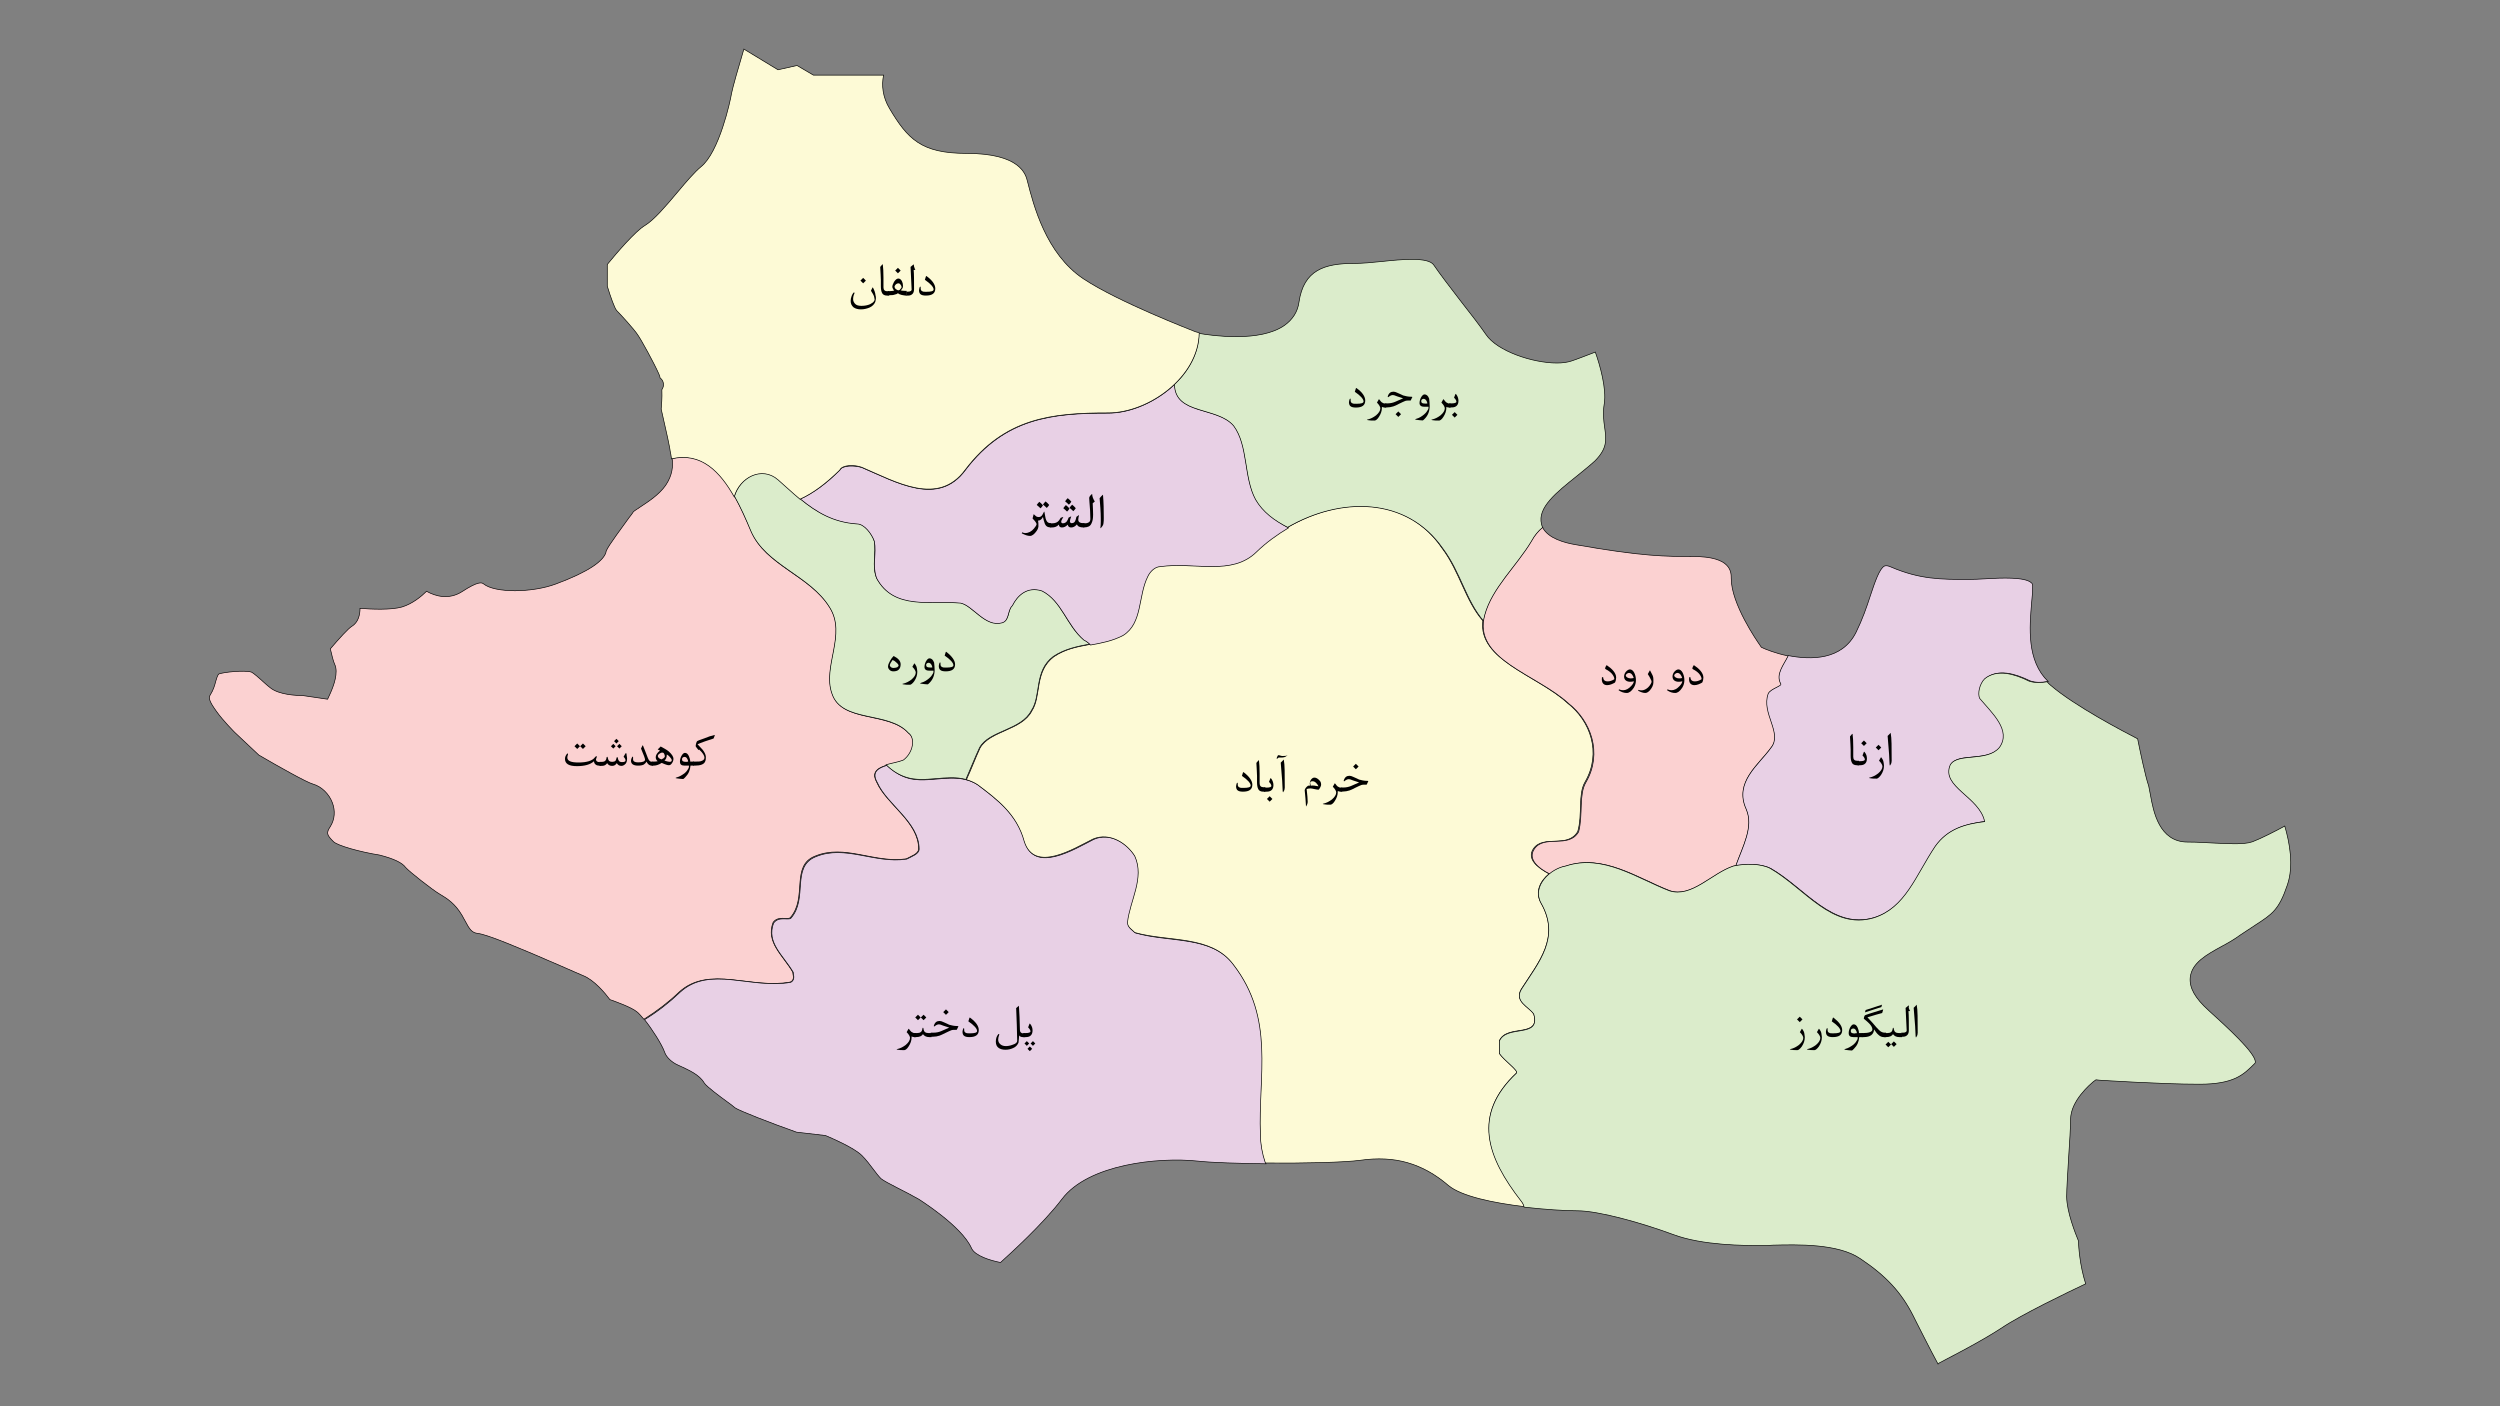 <!--?xml version="1.0" encoding="utf-8"?-->
<!-- Generator: Adobe Illustrator 27.4.1, SVG Export Plug-In . SVG Version: 6.00 Build 0)  -->
<svg version="1.1" id="Layer_1" xmlns="http://www.w3.org/2000/svg" xmlns:xlink="http://www.w3.org/1999/xlink" x="0px" y="0px" viewBox="0 0 1920 1080" style="enable-background:new 0 0 1920 1080;" xml:space="preserve" width="100%" height="100%">
<rect x="0" y="0" width="1920" height="1080" fill="#808080" stroke="none"/>
<style type="text/css">
	.st0{fill:#FBD1D1;stroke:#020202;stroke-width:0.513;stroke-miterlimit:25.653;}
	.st1{fill:#E8D0E5;stroke:#020202;stroke-width:0.513;stroke-miterlimit:25.653;}
	.st2{fill:#FDFAD6;stroke:#020202;stroke-width:0.513;stroke-miterlimit:25.653;}
	.st3{fill:#DBECCB;stroke:#020202;stroke-width:0.513;stroke-miterlimit:25.653;}
</style>
<path id="_x37_67" class="st0 area" d="M607,754.2c3.8-1.8,1.8-5.6,1.8-7.7c-7.7-13.1-20.8-22.8-15.1-38c3.8-5.6,11.3-1.8,13.3-3.8
	c13.3-15.1,0-39.8,19-47.2c22.8-9.5,45.4,5.6,70,2.1c3.8-2.1,9.5-3.8,9.5-7.7c0-20.8-24.6-34.1-32.1-51
	c-7.4-13.1,11.3-13.1,20.8-16.9c7.7-5.6,9.5-16.9,3.8-20.8c-15.1-16.9-51-7.7-58.7-30.3c-7.7-20.8,11.3-45.4-1.8-66.2
	c-15.1-24.6-49.3-32.1-60.5-58.7c-12.1-28-27.7-63.6-60.8-55.9c0.8,5.6,0.3,12.8-4.9,20.5c-5.1,7.4-13.6,12.8-19.8,16.9
	c-1.8,1.3-4.4,2.8-5.1,3.6c-0.3,0.5-1.5,2.3-3.6,4.9c-3.8,5.4-15.6,21-17.2,25.1c-1,7.4-13.9,16.2-38.7,25.4
	c-18.5,6.9-46.9,6.9-55.4,0c-1.5-1.3-4.4-2.1-16.7,5.9c-10,6.4-20.3,3.6-27.2-0.3c-4.1,4.1-11,9.7-19,12.1c-8.2,2.3-22.8,1.8-32.1,1
	c0,4.9-1.3,10.8-6.4,13.9c-2.6,1.5-10,9.7-16.4,17.2c1,4.4,2.3,9.7,3.3,11.8c3.1,6.4-0.8,16.7-3.3,22.3l-2.1,4.6l-19-2.8
	c-4.6,0-18.2-0.5-24.9-5.9c-2.8-2.1-5.1-4.4-7.4-6.4s-4.6-4.1-6.9-5.6c-2.6-1.3-15.6-1-24.4,1c-1.3,0.3-1.8,0.8-3.3,5.9
	c-0.8,3.1-1.8,6.7-4.1,10.3c-1.5,2.3-1.3,4.6,4.6,12.8c5.1,7.2,14.1,16.2,14.1,16.2l18.5,17.4c14.6,8.5,36.7,21,41.6,22.3
	c6.4,1.8,12.3,7.4,14.9,14.4c2.3,6.2,1.8,12.6-1.5,18c-3.3,5.1-3.1,6.4,2.3,11.8c3.1,3.1,20.8,8,35.4,10.3c11,2.8,17.4,5.9,20,9.5
	c2.3,2.8,20.5,17.2,26.2,20.5c5.6,3.3,11.8,7.2,17.2,16.4c0.8,1.3,1.3,2.6,2.1,3.8c3.6,6.9,5.4,9.5,10,10
	c7.4,0.8,32.8,11.5,62.9,24.6c8.5,3.6,15.1,6.7,17.7,7.7c8.7,3.3,17.4,13.9,20.8,18.5c5.1,1.8,16.4,5.9,20.5,9.2
	c1.5,1,3.3,3.3,5.6,5.9c10-6.2,19.2-13.3,27.2-21C544.7,741.1,576.7,759.8,607,754.2z" title=""></path>
<path id="_x37_55" class="st1 area" d="M947.7,741.1c-16.9-22.8-49.3-16.9-75.7-24.6c-1.8-1.8-5.6-3.8-5.6-7.7c1.8-16.9,13.3-34.1,5.6-51
	c-5.6-9.5-19-19-32.1-13.1c-15.1,7.7-45.4,26.4-52.8,1.8c-5.6-20.8-20.8-32.1-35.9-43.6c-16.9-11.3-38,0-54.9-5.6
	c-5.6-1.8-10.8-5.4-15.1-9.5c-6.9,2.1-12.1,5.1-7.4,13.3c7.4,16.9,32.1,30.3,32.1,51c0,3.8-5.6,5.6-9.5,7.7
	c-24.6,3.8-47.2-11.3-70-1.8c-19,7.7-5.6,32.1-19,47.2c-1.8,1.8-9.5-1.8-13.3,3.8c-5.6,15.1,7.4,24.6,15.1,37.7
	c0,1.8,1.8,5.6-1.8,7.7c-30.3,5.6-62.3-13.3-85.2,7.7c-8,7.7-17.2,14.9-27.2,21c5.9,7.4,13.3,19,15.4,24.9c1.3,4.1,5.9,8,9.7,9.7
	c0.8,0.5,1.8,0.8,2.8,1.3c5.9,2.8,14.4,6.4,18,12.8c1.8,2.8,12.3,10.5,17.2,14.1c2.6,1.8,4.9,3.6,6.4,4.9
	c3.3,2.3,26.9,11.5,47.2,18.7l22.3,2.6c3.6,1.5,21.8,9.2,28,15.4c3.3,3.3,6.2,7.2,8.7,10.5c2.1,2.8,4.1,5.4,5.9,7.2
	c1.8,1.5,7.7,4.6,12.8,7.2c5.1,2.6,11,5.6,16.4,8.7c0.3,0.3,32.8,20.5,40.3,37.5c2.6,5.9,14.6,9.5,22.3,11
	c7.4-6.7,32.6-29.5,47.2-48.7c20.3-26.9,74.4-32.3,103.9-29.2c12.1,1.3,32.1,1.8,52.8,2.1c-2.3-7.4-3.8-14.9-3.8-21.8
	C966.7,826,979.8,782.7,947.7,741.1z" title=""></path>
<path id="_x37_54" class="st2 area" d="M964.6,423.3c-19,19-47.2,7.7-73.9,11.3c-3.8,0-7.7,3.8-9.5,7.4c-7.7,15.1-3.8,35.9-19,45.4
	c-16.9,9.5-35.9,5.6-52.8,16.9c-15.1,11.3-9.5,30.3-16.9,41.6c-7.7,15.1-32.1,15.1-39.8,28.5c-3.6,7.7-6.7,16.2-10.5,24.4
	c2.8,0.8,5.9,2.1,8.5,3.8c15.1,11.3,30.3,22.8,35.9,43.6c7.7,24.6,38,5.6,52.8-1.8c13.3-5.6,26.4,3.8,32.1,13.1
	c7.7,16.9-3.8,34.1-5.6,51c0,3.8,3.8,5.6,5.6,7.7c26.4,7.4,58.7,1.8,75.7,24.6c32.1,41.6,19,85.2,20.8,130.6
	c0,6.9,1.3,14.4,3.8,21.8c29.8,0.3,61.1-0.5,72.9-2.1c26.4-3.8,47.7,2.3,67.5,19.2c10,8.5,34.9,13.6,58.5,16.4
	c-0.3-1.5-1-3.1-2.1-4.4c-26.4-34.1-38-66.2-3.8-98.3c1.8-1.8-9.5-9.5-13.3-15.1c0-1.8,0-7.7,0-9.5c5.6-13.3,32.1-1.8,26.4-20.8
	c-3.8-5.6-15.1-9.5-9.5-19c13.3-20.8,30.3-39.8,15.1-66.2c-4.9-8.5-0.5-16.9,6.2-22.3c-9.2-4.9-17.2-11.5-12.1-19.2
	c7.7-11.3,26.4,0,34.1-13.3c3.8-13.1,0-28.5,5.6-38c13.1-22.6,3.8-47.2-13.3-60.5c-23.3-21.5-69-33.1-65.2-63.4
	c-13.6-15.6-17.7-37.7-31.3-55.7C1074.4,372,1006.2,383.5,964.6,423.3z" title=""></path>
<path id="_x31_03" class="st3 area" d="M800.2,453.5c-11.3-3.8-19,3.8-22.8,11.3c-3.8,3.8-1.8,11.3-7.7,13.1
	c-13.3,3.8-22.8-13.1-32.1-15.1c-22.8-2.1-51,5.6-64.4-19c-3.8-9.5,0-19-1.8-28.5c-1.8-5.6-7.4-13.3-13.3-13.3
	c-26.4-1.8-41.6-16.9-60.5-34.1c-12.3-10.8-29.2-1.5-33.6,13.1c4.9,8.7,9,18,12.6,26.7c11.3,26.4,45.4,34.1,60.5,58.7
	c13.3,20.8-5.6,45.4,1.8,66.2c7.4,22.8,43.6,13.3,58.7,30.3c5.6,3.8,3.8,15.1-3.8,20.8c-3.6,1.5-8.7,2.3-13.3,3.6
	c4.4,4.4,9.5,7.7,15.1,9.5c14.4,4.9,31.3-2.3,46.2,1.8c3.6-8.2,6.9-16.7,10.5-24.4c7.4-13.3,32.1-13.3,39.8-28.5
	c7.7-11.3,1.8-30.3,16.9-41.6c9-5.9,18.5-7.7,28-9.5c-1.5-1.3-3.1-2.8-5.1-3.8C818.9,480,815.3,461,800.2,453.5z" title=""></path>
<path id="_x33_96" class="st1 area" d="M964.6,383.5c-9.5-16.9-5.6-41.6-16.9-56.7c-12.8-14.6-45.1-8-45.4-31.8
	c-14.1,13.6-33.9,22.3-51,22.3c-43.6,0-79.5,3.8-109.8,43.6c-20.8,28.5-52.8,9.5-79.5-1.8c-5.6-1.8-15.1-1.8-16.9,1.8
	c-10.3,10.3-20.3,17.7-30.5,22.3c12.6,10.3,25.4,18,43.6,19.2c5.6,0,11.3,7.7,13.3,13.3c1.8,9.5-1.8,19,1.8,28.5
	c13.3,24.6,41.6,16.9,64.4,19c9.5,1.8,19,19,32.1,15.1c5.6-1.8,3.8-9.5,7.7-13.1c3.8-7.7,11.3-15.1,22.8-11.3
	c15.1,7.7,19,26.4,32.1,37.7c2.1,1,3.8,2.3,5.1,3.8c8.5-1.5,16.9-3.1,25.1-7.4c15.1-9.5,11.3-30.3,19-45.4c1.8-3.8,5.6-7.4,9.5-7.4
	c26.4-3.8,54.9,7.4,73.9-11.3c7.4-7.2,15.9-13.3,24.6-18.5C979.2,399.4,970.5,393.3,964.6,383.5z" title=""></path>
<path id="_x37_47" class="st3 area" d="M1232.4,328.4c-0.8-5.4-1.5-11.3-0.3-18.5c1.8-11.3-3.3-29.5-6.9-39.5c-7.4,2.8-13.9,5.4-18.5,6.9
	c-3.1,1-6.9,1.5-11,1.5c-18.7,0-45.9-9.2-54.4-21.8c-4.4-6.4-12.1-16.4-19.8-26.2c-7.7-10-15.6-20.3-20.3-27.2
	c-4.1-6.4-24.6-4.4-39.8-2.8c-7.7,0.8-14.9,1.5-21.5,1.5c-22.8,0-38.7,5.1-42.3,29.8c-1,7.4-4.9,13.3-11,17.7
	c-18.7,13.3-55.9,8-65.9,6.2c0,14.9-7.7,28.7-18.7,39.2c0.3,23.6,32.6,16.9,45.4,31.8c11.3,15.1,7.7,39.8,16.9,56.7
	c5.6,9.7,14.6,16.2,24.6,21.3c40.3-23.3,91.3-23.9,119.3,16.4c13.6,18.2,17.7,40,31.3,55.7c0.3-1.5,0.5-3.1,1-4.6
	c5.6-20.8,24.6-38,35.9-56.7c2.3-4.4,5.1-8,8.5-10.5c-0.5-0.8-0.8-1.8-1-2.8c-3.3-12.6,11.5-24.4,26.9-36.7
	c5.4-4.4,10.5-8.5,14.1-11.8C1234.5,344.3,1233.7,337.9,1232.4,328.4z" title=""></path>
<path id="_x37_63" class="st2 area" d="M661.9,358.9c26.4,11.3,58.7,30.3,79.5,1.8c30.3-39.8,66.2-43.6,109.8-43.6
	c30.8,0,69.5-27.4,69.8-61.6c-1-0.3-1.5-0.3-2.1-0.5l-1-0.3c-2.3-1-58.7-22.6-85.7-40.5c-29-19.2-38.5-57-43.1-74.9
	c-1.3-5.4-5.4-21.5-46.9-21.5c-34.6,0-45.1-11-59-34.4c-5.4-9-6.2-18-4.6-25.7h-53.9l-12.6-7.4l-14.6,3.3l-26.2-15.9
	c-4.1,13.6-8.7,29.8-9.5,34.1c-0.8,5.4-9.5,45.4-23.6,56.4c-4.4,3.6-11.3,11.5-17.7,19.2c-9.2,11-18.2,21.5-25.1,25.7
	c-7.7,4.6-22.3,21.8-29,30v16.7c2.6,8.5,5.6,16.9,7.2,18.7c3.1,3.1,13.6,14.6,16.2,18.7c2.6,3.6,12.6,21.8,16.2,30
	c0.5,1,0.8,2.1,1,3.1c2.1,1.5,3.1,4.4,2.3,6.9c-0.3,0.8-0.5,1.3-1,2.1c0.3,6.2-0.3,12.1-0.5,14.9c1,4.9,5.4,23.3,6.4,29.2
	c0.3,1,0.3,2.1,0.5,3.1c0.3,1.5,0.8,3.6,1,5.9c23.1-5.4,37.5,10.3,48.2,29.2c4.1-14.9,21.3-23.9,33.6-13.1
	c5.9,5.1,11.3,10.3,16.9,14.9c10.3-4.6,20.3-12.3,30.5-22.3C646.8,356.8,656.3,356.8,661.9,358.9z" title=""></path>
<path id="_x37_60" class="st0 area active" d="M1373.5,503.8c-10.3-2.1-18-5.4-19-5.9l-1.8-0.8l-1-1.5c-2.3-3.3-22.1-31.8-22.1-51.3
	c0-5.1,0-16.9-29-16.9c-21,0-39,0-90-9c-9.2-1.5-21.5-4.9-25.9-13.3c-3.3,2.8-6.2,6.2-8.5,10.5c-11.3,19-30.3,35.9-35.9,56.7
	c-9.5,34.1,39.8,45.4,64.4,68c16.9,13.3,26.4,38,13.3,60.5c-5.6,9.5-2.1,24.6-5.6,38c-7.7,13.3-26.4,1.8-34.1,13.3
	c-5.1,7.7,2.8,14.6,12.1,19.2c3.8-3.1,8.5-5.4,12.6-6.2c28.5-9.5,54.9,9.5,79.5,19c16.9,5.6,32.1-13.3,49.3-19c0.5,0,1-0.3,1.5-0.3
	c5.1-14.6,13.9-29.8,8-43.4c-9.5-20.8,9.5-34.1,19-47.2c9.5-11.3-7.4-26.4-1.8-41.6c1.8-3.8,11.3-5.6,9.5-7.4
	C1364,517.9,1369.9,511.3,1373.5,503.8z" title=""></path>
<path id="_x37_41" class="st1 area" d="M1560.3,462.8c0.5-4.6,0.8-9,0.8-12.6c0-1.3-0.3-2.1-1-2.6c-4.9-4.6-23.1-3.8-35.1-3.1
	c-4.9,0.3-9.5,0.5-13.6,0.5c-20.5,0-36.9,0-59-9.5c-2.3-1-3.8-1.3-5.1-0.8c-3.8,1.8-7.4,12.3-10.8,22.6c-2.8,8.7-6.2,18.5-11,28.2
	c-10.8,21.8-34.9,21.3-52.1,18c-3.6,7.4-9.7,14.1-5.9,21.5c1.8,1.8-7.7,3.8-9.5,7.7c-5.6,15.1,11.3,30.3,2.1,41.6
	c-9.5,13.3-28.5,26.4-19,47.2c5.9,13.6-2.8,28.7-8,43.4c9.2-1.5,19.8-1.5,26.9,2.1c26.4,15.1,47.2,47.2,79.5,37.7
	c24.6-7.7,32.1-32.1,47.2-54.9c9.5-13.3,22.8-16.9,38-19c-3.8-19-34.1-26.4-26.4-43.6c5.6-9.5,28.5-1.8,38-13.3
	c9.5-13.3-5.6-26.4-15.1-37.7c-2.1-3.8,0-11.3,3.8-15.1c9.5-7.7,22.6-3.8,34.1,1.8c4.4,1.5,9,1.3,13.9,0.5
	C1556.4,507.4,1558.7,481.8,1560.3,462.8z" title=""></path>
<path id="_x31_0" class="st3 area" d="M1754.7,634.4c-6.9,3.8-18.5,9.7-24.9,12.1c-3.8,1.3-8.5,1.5-13.9,1.5c-4.4,0-9.5-0.3-14.9-0.5
	c-6.4-0.3-13.3-0.8-20.8-0.8c-22.1,0-26.4-23.6-28.7-36.4c-0.5-2.8-1-5.1-1.3-6.7c-2.6-7.4-6.9-28.2-8.5-36.2
	c-10.8-5.6-48.2-25.1-66.7-41c-1-0.8-2.1-1.8-2.8-2.8c-4.6,0.8-9.5,1-13.9-0.5c-11.3-5.6-24.6-9.5-34.1-1.8
	c-3.8,3.8-5.6,11.3-3.8,15.1c9.5,11.3,24.6,24.6,15.1,37.7c-9.5,11.3-32.1,3.8-37.7,13.3c-7.4,16.9,22.6,24.6,26.4,43.6
	c-15.1,1.8-28.5,5.6-38,19c-15.1,22.6-22.8,47.2-47.2,54.9c-32.1,9.5-52.8-22.6-79.5-38c-7.4-3.8-19-3.8-28.2-1.8
	c-16.9,5.6-32.1,24.6-49.3,19c-24.6-9.5-51-28.5-79.5-19c-11.3,1.8-26.4,15.1-19,28.5c15.1,26.4-1.8,45.4-15.1,66.2
	c-5.6,9.5,5.6,13.3,9.5,19c5.6,19-20.8,7.7-26.4,20.8c0,2.1,0,7.7,0,9.5c3.8,5.6,15.1,13.3,13.1,15.1c-34.1,32.1-22.8,64.4,3.8,98.5
	c1,1.3,1.8,2.8,2.1,4.4c15.9,1.8,31.3,2.8,41,2.8c16.2,0,50,9.5,73.4,18.2c22.6,8.5,54.9,8.5,68.8,8.5c2.1,0,4.6,0,7.7-0.3
	c18.7-0.5,50.3-1.3,67.2,10.3c20,13.3,31.8,26.2,40.8,44.1l2.3,4.6c3.6,6.9,9.5,19,16.7,32.3c0.5-0.5,1-1,1.8-1.3
	c0.3-0.3,29.5-14.9,46.7-26.2c15.1-10.3,52.3-28.2,64.9-34.1c-4.6-14.4-5.4-28.5-5.6-33.1c-2.1-5.1-9-22.3-9-33.9
	c0-6.2,0.8-17.7,1.5-30c0.8-11.5,1.5-23.6,1.5-29.2c0-14.6,15.6-27.4,17.4-29l2.1-1.5l2.6,0.3c0.5,0,47.5,3.1,76.7,3.1
	c26.9,0,34.1-7.4,42.6-15.9c0.5-0.5,0.5-1,0.5-1.3c-0.3-7.2-21.8-26.7-35.9-39.5c-10.5-9.5-14.9-17.4-14.1-25.4
	c1.3-11.3,12.6-17.4,24.4-23.9c4.9-2.6,9.7-5.4,13.9-8.5c4.6-3.1,8.5-5.6,12.1-8c12.3-8,17.7-11.3,24.1-30.3
	C1761.9,664.9,1758.3,646.7,1754.7,634.4z" title=""></path>
<g id="G_13" class="area" title="">
	<path id="PATH_14" d="M672.4,226.8c0.3,0.8,0.3,1.5,0.3,2.3c0,1-0.3,1.8-0.5,2.8c-0.8,1.8-2.1,3.3-4.6,4.4
		c-2.1,0.8-4.1,1.3-6.4,1.3s-4.1-0.5-5.6-1.5c-1.5-1.3-2.3-2.8-2.3-5.1c0-1.3,0.3-2.3,0.8-3.8c0.5-1,0.8-1.8,1.3-2.3
		c0.3-0.3,0.5-0.3,0.5-0.3c0.3,0,0.3,0,0.3,0.3c0,0,0,0.3,0,0.5c-0.8,1.5-1,3.1-1,4.4c0,1.3,0.5,2.3,1.3,3.3c1,1.3,2.8,1.8,5.1,1.8
		c2.6,0,4.9-0.5,6.7-1.3c1.5-0.8,2.6-1.5,3.1-2.6c0.3-0.3,0.3-0.8,0.3-1c0-0.8-0.3-1.5-0.5-2.6c-0.3-0.8-1-2.1-2.3-4.1l1-2.1
		c0.3-0.3,0.3-0.5,0.3-0.5s0.3,0,0.3,0.3C671.4,222.7,672.2,224.7,672.4,226.8z M665,215.5l-2.1,2.1l-2.1-2.1l2.1-2.1L665,215.5z" class="area" title=""></path>
	<path id="PATH_15" d="M682.9,227h-1.8c-1.8,0-3.3-0.8-3.8-2.3c-0.5-1-0.8-2.8-0.8-4.9V215c0-2.3-0.3-5.6-0.5-10l1.5-1.8
		c0.3-0.3,0.5-0.3,0.5,0c0.3,2.3,0.5,5.6,0.5,10v7.4c0,2.1,1,3.1,3.1,3.1h1.3V227z" class="area" title=""></path>
	<path id="PATH_16" d="M696.8,227h-1.3c-0.8,0-1.8-0.3-3.1-0.5c-1.3-0.3-2.3-0.8-2.8-1.3c-0.5,0.5-1.3,0.8-2.3,1
		c-1.3,0.5-2.6,0.5-3.8,0.5h-1.8v-3.1h1.3c2.1,0,3.3-0.3,3.8-0.5c-0.5-0.3-0.8-0.8-1-1.3c-0.3-0.5-0.5-1-0.5-1.5
		c0-1,0.5-2.3,1.3-3.8c1-1.5,2.1-2.6,3.3-2.6s2.1,0.8,2.8,2.1c0.5,1,0.8,2.3,0.8,3.6c0,1-0.3,1.8-0.8,2.3c-0.3,0.5-0.5,0.8-1,1
		c0.5,0.3,1.8,0.5,3.6,0.5h1v3.6H696.8z M692.4,220.4c0-0.5-0.3-1.3-0.8-1.8c-0.5-0.8-1-1-1.8-1c-0.5,0-1.3,0.3-1.8,0.8
		c-0.5,0.5-1,1.3-1,1.8c0,0.5,0.3,1.3,1,1.8c0.5,0.5,1.3,0.8,1.8,1c0.5,0,1.3-0.3,1.5-0.8C692.2,221.4,692.4,220.9,692.4,220.4z
		 M691.7,207.8l-2.1,2.1l-2.1-2.1l2.1-2.1L691.7,207.8z" class="area" title=""></path>
	<path id="PATH_17" d="M702.7,206.8c0.3,0.3,0.3,0.5,0.3,0.5s-0.3,0-0.5,0h-0.8c0.3,3.3,0.3,8.2,0.3,14.6c0,1.5-0.3,2.8-1,3.6
		c-0.8,1-2.1,1.5-3.3,1.5H696V224h1.3c2.1,0,3.1-0.8,2.8-2.3c-0.3-5.4-0.5-11-0.8-16.7l1.8-1.5c0.3-0.3,0.5-0.5,0.5-0.5
		s0,0.3,0.3,0.5C701.7,204.2,702.2,205.2,702.7,206.8z" class="area" title=""></path>
	<path id="PATH_18" d="M718.3,221.6c0,3.6-2.3,5.4-7.2,5.4c-1.8,0-3.1-0.3-3.8-0.8c-1-0.5-1.5-1.8-1.5-3.3c0-0.8,0.3-1.5,0.5-2.3
		c0.3-0.3,0.3-0.5,0.5-0.5s0.3,0.3,0.3,0.8c0,0.3,0,0.5,0,0.8c0,1,0.5,1.8,1.5,2.1c0.5,0.3,1.5,0.3,2.8,0.3c3.8,0,5.6-0.5,5.6-1.8
		c0-1.8-2.3-4.4-6.7-7.4l0.8-2.6c0-0.3,0.3-0.3,0.3-0.3s0.3,0,0.5,0.3C716.3,215.5,718.3,218.8,718.3,221.6z" class="area" title=""></path>
</g>
<g id="G_19" class="area" title="">
	<path id="PATH_20" d="M1048.5,307.6c0,3.6-2.3,5.4-7.2,5.4c-1.8,0-3.1-0.3-3.8-0.8c-1-0.5-1.5-1.8-1.5-3.3c0-0.8,0.3-1.5,0.5-2.3
		c0.3-0.3,0.3-0.5,0.5-0.5s0.3,0.3,0.3,0.8c0,0.3,0,0.5,0,0.8c0,1,0.5,1.8,1.5,2.1c0.5,0.3,1.5,0.3,2.8,0.3c3.8,0,5.6-0.5,5.6-1.8
		c0-1.8-2.3-4.4-6.7-7.4l0.8-2.6c0-0.3,0.3-0.3,0.3-0.3s0.3,0,0.5,0.3C1046.5,301.4,1048.5,304.8,1048.5,307.6z" class="area" title=""></path>
	<path id="PATH_21" d="M1064.4,313h-1c-1,0-1.5-0.3-2.1-0.5c0,0.3,0,0.5,0,0.8c0,2.3-0.8,4.6-2.3,6.9c-1.3,2.1-2.6,2.8-3.3,2.8
		c-2.1,0-3.6,0-5.1-0.3c-0.5,0-0.8-0.3-0.8-0.3s0.3-0.3,0.8-0.3c2.1-0.5,4.1-1.5,6.2-3.1c2.1-1.8,3.3-3.6,3.3-5.4
		c0-1-0.8-2.6-2.6-4.4l1.3-2.3c0-0.3,0.3-0.3,0.3-0.3l0.3,0.3c0.8,1,1.3,1.8,1.8,2.1c0.8,0.5,1.8,1,2.8,1h0.8v2.8H1064.4z" class="area" title=""></path>
	<path id="PATH_22" d="M1084.4,305.5l-1,2.1c-1.8,0-3.3,0-4.1,0.3c-1,0.5-2.6,1-4.6,2.1s-3.6,1.8-4.6,2.1c-1.5,0.5-3.3,0.8-4.9,0.8
		h-1.8v-3.1h2.1c2.3,0,4.4-0.5,6.2-1.3l5.9-2.6c-1-0.3-2.6-0.8-4.6-1.5c-1.8-0.8-2.8-1-3.3-1c-1,0-2.1,0.5-3.1,1.3
		c-0.3,0.3-0.3,0.3-0.5,0.3s-0.3,0-0.3-0.3v-0.3c0.8-2.6,2.3-3.6,4.4-3.6c0.8,0,1.8,0.3,2.8,0.8c2.1,1,3.6,1.5,4.6,2.1
		c1.8,0.5,3.8,1,6.2,1c0.5,0,0.8,0,0.8,0.3C1084.7,305,1084.7,305.3,1084.4,305.5z M1076,318.1l-2.1,2.1l-2.1-2.1l2.1-2.1
		L1076,318.1z" class="area" title=""></path>
	<path id="PATH_23" d="M1098,311.9c0,3.8-1.3,7.2-3.8,9.7c-0.8,0.8-1.3,1.3-1.5,1.3c-1.5,0-3.1-0.3-4.9-0.5c-0.8,0-1-0.3-1-0.3
		s0.3-0.3,1-0.5c2.1-0.5,4.1-1.8,5.9-3.3c0.8-0.8,1.5-1.3,2.1-2.3c0.8-1,1.3-2.1,1.3-2.8v-0.8h-3.3c-2.3,0-3.6-1-3.6-2.8
		c0-1.3,0.3-2.6,1-4.1c0.8-1.5,1.8-2.6,2.8-2.6c1.5,0,2.8,1,3.6,3.3C1097.8,308.1,1098,309.9,1098,311.9z M1096.2,309.9
		c0-0.8-0.3-1.5-0.8-2.3c-0.5-0.8-1.3-1.3-2.1-1.3c-0.5,0-1,0.3-1.3,0.5s-0.5,0.8-0.5,1.3c0,1.3,0.8,1.8,2.6,1.8
		C1094.4,310.1,1095.2,309.9,1096.2,309.9z" class="area" title=""></path>
	<path id="PATH_24" d="M1113.9,313h-1c-1,0-1.5-0.3-2.1-0.5c0,0.3,0,0.5,0,0.8c0,2.3-0.8,4.6-2.3,6.9c-1.3,2.1-2.6,2.8-3.3,2.8
		c-2.1,0-3.6,0-5.1-0.3c-0.5,0-0.8-0.3-0.8-0.3s0.3-0.3,0.8-0.3c2.1-0.5,4.1-1.5,6.2-3.1c2.1-1.8,3.3-3.6,3.3-5.4
		c0-1-0.8-2.6-2.6-4.4l1.3-2.3c0-0.3,0.3-0.3,0.3-0.3l0.3,0.3c0.8,1,1.3,1.8,1.8,2.1c0.8,0.5,1.8,1,2.8,1h0.8v2.8H1113.9z" class="area" title=""></path>
	<path id="PATH_25" d="M1120.1,307.8c0,3.3-1.8,5.1-5.1,5.1h-2.1v-3.1h1.8c2.6,0,3.8-0.5,3.8-1.3s-0.5-1.8-1.8-3.1l1-2.6
		c0-0.3,0.3-0.3,0.3-0.3s0.3,0.3,0.5,0.5C1119.6,304.5,1120.1,306.3,1120.1,307.8z M1119.3,318.6l-2.1,2.1l-2.1-2.1l2.1-2.1
		L1119.3,318.6z" class="area" title=""></path>
</g>
<g id="G_32" class="area" title="">
	<path id="PATH_33" d="M461.3,588h-1c-1.3,0-2.3-0.3-2.8-0.8c-0.8-0.5-1.3-1.5-1.3-2.6c-2.8,2.6-7.2,3.8-13.1,3.8
		c-6.2,0-9.2-1.8-9.2-5.6c0-1.3,0.5-2.6,1.5-3.8c0.3-0.3,0.3-0.3,0.5-0.3c0.3,0,0.3,0,0.3,0.3c0,0,0,0.3,0,0.5
		c-0.3,0.8-0.5,1.5-0.5,2.3c0,2.6,2.8,3.8,8.5,3.8c6.4,0,10.8-1.3,12.8-4.1c0.5-0.5,0.8-0.8,1-0.8c0.3,0,0.3,0.3,0.3,0.5
		s0,0.5-0.3,1c0,0.5-0.3,0.8-0.3,1c0,1.3,1,2.1,2.8,2.1h1v2.6H461.3z M445.4,573.1l-2.1,2.1l-2.1-2.1l2.1-2.1L445.4,573.1z
		 M449.8,573.1l-2.1,2.1l-2.1-2.1l2.1-2.1L449.8,573.1z" class="area" title=""></path>
	<path id="PATH_34" d="M481.6,582.6c0,1.5-0.3,2.8-1,3.8c-0.8,1-2.1,1.8-3.3,1.8c-1.8,0-2.8-0.8-3.6-2.1c-1,1.5-2.1,2.1-3.6,2.1
		c-1.8,0-3.1-0.8-3.8-2.1c-1,1.5-2.3,2.1-4.1,2.1h-1.8v-3.1h2.1c1.8,0,3.1-1,3.3-3.1c0-0.5,0.3-0.8,0.5-0.8c0.3,0,0.3,0.3,0.5,0.8
		c0.3,2.1,1.3,3.1,3.3,3.1c1,0,2.1-0.3,2.6-0.8c0.3-0.5,0.5-1,0.8-2.1c0-0.5,0.3-0.8,0.5-0.8s0.3,0.3,0.5,0.8
		c0.3,2.1,1.3,3.1,3.1,3.1c2.1,0,2.8-0.5,2.8-1.3s-0.5-1.8-1.5-2.8l1.3-2.3c0.3-0.3,0.3-0.5,0.5-0.5s0.3,0.3,0.5,0.5
		C481.1,580,481.6,581.3,481.6,582.6z M472.8,573.1l-1.8,1.8l-1.8-1.8l1.8-1.8L472.8,573.1z M475.2,569.2l-1.8,1.8l-1.8-1.8l1.8-1.8
		L475.2,569.2z M477.5,573.1l-1.8,1.8l-1.8-1.8l1.8-1.8L477.5,573.1z" class="area" title=""></path>
	<path id="PATH_35" d="M501.6,588h-1c-1,0-1.8-0.3-2.6-1c-0.5-0.5-1-1-1.5-2.1c-0.5,1-1.3,1.8-2.1,2.3c-1,0.5-2.3,0.8-4.4,0.8
		c-3.6,0-5.4-1.3-5.4-3.8c0-0.8,0.3-1.8,0.8-2.6c0.3-0.3,0.3-0.5,0.5-0.5c0.3,0,0.3,0.3,0.3,0.5s0,0.3,0,0.8c0,0.3,0,0.5,0,0.8
		c0,1.5,1.3,2.3,3.8,2.3c3.6,0,5.4-0.8,5.4-2.1c0-0.8-1-3.6-3.1-8.5l1-2.1c0.3-0.3,0.3-0.5,0.3-0.5s0.3,0.3,0.3,0.5
		c0.8,2.1,2.1,5.1,3.6,9.2c0.8,2.1,1.8,3.1,3.3,3.1h0.8L501.6,588L501.6,588z" class="area" title=""></path>
	<path id="PATH_36" d="M517.2,582.8c0,1-0.3,2.1-1,3.1c-0.8,1.3-1.5,1.8-2.6,1.8c-0.8,0-2.6-0.5-5.4-1.8c-2.3,1.5-4.4,2.1-6.2,2.1
		h-1.5v-3.1h1.5c1,0,2.1,0,3.1-0.3c-1-0.8-1.5-1.8-1.5-3.1c0-1.5,1-3.3,3.3-5.1l-1.8-0.8c0.5-0.5,1.3-1.3,2.3-2.3
		c2.3,1.3,4.4,2.3,6.2,3.8C515.9,579.2,517.2,581,517.2,582.8z M510.6,580.8c0-0.8-0.3-1.3-0.5-1.8c-0.3-0.8-0.8-1-1.5-1
		c-0.8,0-1.3,0.3-2.1,0.8c-0.8,0.5-1.3,1.3-1.3,1.8c0,1,1,2.1,2.8,2.6c0.5-0.3,1-0.5,1.5-0.8C510.3,581.8,510.6,581.3,510.6,580.8z
		 M515.9,583.9c0-0.8-0.5-1.5-1.5-2.6c-0.8-0.8-1.5-1.5-2.3-1.8c0,2.1-0.5,3.6-1.8,4.6c2.1,0.8,3.6,1,4.1,1
		C515.4,585.1,515.9,584.6,515.9,583.9z" class="area" title=""></path>
	<path id="PATH_37" d="M533.1,588h-2.8c-0.3,3.6-1.5,6.4-4.1,9c-0.8,0.8-1.3,1.3-1.5,1.3c-1.3,0-3.1-0.3-4.9-0.5c-0.5,0-1-0.3-1-0.3
		s0.3-0.3,1-0.5c2.1-0.5,4.1-1.8,5.9-3.1c0.8-0.8,1.5-1.3,2.1-2.3c0.8-1,1.3-2.1,1.3-2.8V588h-3.3c-2.6,0-3.6-1-3.6-3.1
		c0-1.3,0.3-2.6,1-4.1c0.8-1.5,1.8-2.6,2.8-2.6c1.3,0,2.3,0.8,3.1,2.6c0.5,1.3,1,2.6,1,4.1h2.8v3.1H533.1z M528.5,584.9
		c0-0.8-0.3-1.5-0.8-2.3c-0.5-1-1.3-1.3-2.1-1.3c-0.5,0-1,0.3-1.3,0.5c-0.5,0.5-0.5,0.8-0.5,1.5c0,1.3,1,1.8,3.1,1.8
		C527.2,585.1,527.7,585.1,528.5,584.9z" class="area" title=""></path>
	<path id="PATH_38" d="M549,564.4c0,0.5-0.5,1.5-1,2.8l-6.4,2.1c-2.8,1-4.9,1.8-5.9,2.3c2.1,2.1,3.3,3.6,4.1,4.4
		c1.3,1.8,2.1,3.3,2.3,5.1c0,1.3,0,2.6-0.5,3.6c-0.8,2.3-3.6,3.3-8,3.3h-1.3v-3.1h1.5c2.1,0,3.6,0,4.4-0.3c1.8-0.5,2.8-1.3,2.8-2.6
		c0-1.8-1.3-3.8-4.1-6.4l-0.3,0.5c-0.3-0.3-0.8-0.8-1.3-1.5c-0.8-0.8-1-1.5-1-1.5c0-0.5,0-1,0.3-2.1c0.3-1,0.5-1.5,0.8-1.8
		c0.3-0.3,2.1-1,5.4-2.1C543.6,565.9,546.7,564.9,549,564.4z" class="area" title=""></path>
</g>
<g id="G_39" class="area" title="">
	<path id="PATH_40" d="M691.7,510.2c0,1.8-0.5,3.1-1.5,4.1c-1,1-2.6,1.3-4.1,1.3c-1,0-2.1-0.3-2.8-1s-1.3-1.5-1.3-2.6
		c0-1.3,0.5-2.6,1.5-4.4c0.8-1.5,1.8-2.8,2.8-3.8C689.9,505.6,691.7,507.7,691.7,510.2z M690.1,511.3c0-0.8-0.5-1.5-1.8-2.6
		c-1-1-1.8-1.5-2.8-1.8c-1.3,1.8-2.1,3.1-2.1,4.1c0,0.5,0.3,1,1,1.5c0.5,0.3,1,0.5,1.8,0.5c1,0,2.1-0.3,2.8-0.5
		C689.9,511.8,690.1,511.5,690.1,511.3z" class="area" title=""></path>
	<path id="PATH_41" d="M704.5,515.9c0,2.6-0.8,4.9-2.3,7.2c-1.3,1.8-2.6,2.8-3.3,2.8c-2.1,0-3.6,0-5.1-0.3c-0.5,0-0.8-0.3-0.8-0.3
		s0.3-0.3,0.8-0.3c2.1-0.5,4.1-1.5,6.2-3.1c2.1-1.8,3.3-3.6,3.3-5.4c0-1-0.8-2.6-2.6-4.4l1.3-2.3c0-0.3,0.3-0.3,0.3-0.3l0.3,0.3
		c0.5,0.8,1.3,1.8,1.5,3.1C704.2,513.8,704.5,514.9,704.5,515.9z" class="area" title=""></path>
	<path id="PATH_42" d="M717.8,514.6c0,3.8-1.3,7.2-3.8,9.7c-0.8,0.8-1.3,1.3-1.5,1.3c-1.5,0-3.1-0.3-4.9-0.5c-0.8,0-1-0.3-1-0.3
		s0.3-0.3,1-0.5c2.1-0.5,4.1-1.8,5.9-3.3c0.8-0.8,1.5-1.3,2.1-2.3c0.8-1,1.3-2.1,1.3-2.8v-0.8h-3.3c-2.3,0-3.6-1-3.6-2.8
		c0-1.3,0.3-2.6,1-4.1c0.8-1.5,1.8-2.6,2.8-2.6c1.5,0,2.8,1,3.6,3.3C717.6,510.8,717.8,512.6,717.8,514.6z M716,512.6
		c0-0.8-0.3-1.5-0.8-2.3c-0.5-0.8-1.3-1.3-2.1-1.3c-0.5,0-1,0.3-1.3,0.5c-0.5,0.5-0.5,0.8-0.5,1.3c0,1.3,0.8,1.8,2.6,1.8
		C714.2,512.8,715,512.6,716,512.6z" class="area" title=""></path>
	<path id="PATH_43" d="M733.5,510.2c0,3.6-2.3,5.4-7.2,5.4c-1.8,0-3.1-0.3-3.8-0.8c-1-0.5-1.5-1.8-1.5-3.3c0-0.8,0.3-1.5,0.5-2.3
		c0.3-0.3,0.3-0.5,0.5-0.5s0.3,0.3,0.3,0.8c0,0.3,0,0.5,0,0.8c0,1,0.5,1.8,1.5,2.1c0.5,0.3,1.5,0.3,2.8,0.3c3.8,0,5.6-0.5,5.6-1.8
		c0-1.8-2.3-4.4-6.7-7.4l0.8-2.6c0-0.3,0.3-0.3,0.3-0.3s0.3,0,0.5,0.3C731.2,504.1,733.5,507.4,733.5,510.2z" class="area" title=""></path>
</g>
<g id="G_44" class="area" title="">
	<path id="PATH_45" d="M703.2,796.5h-1c-1,0-1.5-0.3-2.1-0.5c0,0.3,0,0.5,0,0.8c0,2.3-0.8,4.6-2.3,6.9c-1.3,2.1-2.6,2.8-3.3,2.8
		c-2.1,0-3.6,0-5.1-0.3c-0.5,0-0.8-0.3-0.8-0.3s0.3-0.3,0.8-0.3c2.1-0.5,4.1-1.5,6.2-3.1c2.1-1.8,3.3-3.6,3.3-5.4
		c0-1-0.8-2.6-2.6-4.4l1.3-2.3c0-0.3,0.3-0.3,0.3-0.3l0.3,0.3c0.8,1,1.3,1.8,1.8,2.1c0.8,0.5,1.8,1,2.8,1h0.8v2.8H703.2z" class="area" title=""></path>
	<path id="PATH_46" d="M715.8,796.5h-2.1c-2.3,0-3.8-0.8-4.9-2.3c-0.8,1.5-2.6,2.3-5.4,2.3h-1.5v-3.1h2.3c2.6,0,3.8-1,4.1-2.8
		c0-0.8,0.3-1.3,0.5-1.3c0.3,0,0.5,0.5,0.5,1.3c0.3,1.8,1.5,2.8,3.8,2.8h2.3v3.1H715.8z M707.1,781.4l-2.1,2.1l-2.1-2.1l2.1-2.1
		L707.1,781.4z M711.4,781.4l-2.1,2.1l-2.1-2.1l2.1-2.1L711.4,781.4z" class="area" title=""></path>
	<path id="PATH_47" d="M735.8,788.8l-1,2.1c-1.8,0-3.3,0-4.1,0.3c-1,0.5-2.6,1-4.6,2.1c-2.1,1-3.6,1.8-4.6,2.1
		c-1.5,0.5-3.3,0.8-4.9,0.8h-1.8v-3.1h2.1c2.3,0,4.4-0.5,6.2-1.3l5.9-2.6c-1-0.3-2.6-0.8-4.6-1.5c-1.8-0.8-2.8-1-3.3-1
		c-1,0-2.1,0.5-3.1,1.3c-0.3,0.3-0.3,0.3-0.5,0.3c-0.3,0-0.3,0-0.3-0.3v-0.3c0.8-2.6,2.3-3.6,4.4-3.6c0.8,0,1.8,0.3,2.8,0.8
		c2.1,1,3.6,1.5,4.6,2.1c1.8,0.5,3.8,1,6.2,1c0.5,0,0.8,0,0.8,0.3C736,788.3,736,788.6,735.8,788.8z M728.6,777.3l-2.1,2.1l-2.1-2.1
		l2.1-2.1L728.6,777.3z" class="area" title=""></path>
	<path id="PATH_48" d="M751.7,791.1c0,3.6-2.3,5.4-7.2,5.4c-1.8,0-3.1-0.3-3.8-0.8c-1-0.5-1.5-1.8-1.5-3.3c0-0.8,0.3-1.5,0.5-2.3
		c0.3-0.3,0.3-0.5,0.5-0.5s0.3,0.3,0.3,0.8c0,0.3,0,0.5,0,0.8c0,1,0.5,1.8,1.5,2.1c0.5,0.3,1.5,0.3,2.8,0.3c3.8,0,5.6-0.5,5.6-1.8
		c0-1.8-2.3-4.4-6.7-7.4l0.8-2.6c0-0.3,0.3-0.3,0.3-0.3s0.3,0,0.5,0.3C749.6,785,751.7,788.1,751.7,791.1z" class="area" title=""></path>
	<path id="PATH_49" d="M786.8,796.5h-1.3c-1.3,0-2.3-0.5-2.8-1.3c0,1.5-0.3,3.3-0.5,5.6c-0.8,1.8-2.1,3.3-4.1,4.1
		c-1.8,0.8-3.6,1.3-5.9,1.3s-3.8-0.5-5.1-1.3c-1.5-1-2.3-2.6-2.3-4.9c0-2.1,0.5-4.1,1.8-5.6c0.3-0.3,0.3-0.3,0.5-0.3s0.3,0,0.3,0.3
		v0.3c-0.5,1.3-0.8,2.6-0.8,3.6c0,1.5,0.5,2.8,1.8,3.8c1,0.8,2.3,1.3,4.1,1.3c1.5,0,3.3-0.3,5.1-1c2.6-0.8,3.6-1.8,3.6-3.1
		l-0.3-12.3c-0.3-5.9-0.3-10-0.5-12.8l2.1-1.8c0,0.8,0.3,3.6,0.5,8.7l0.3,10c0,1.5,1,2.6,3.1,2.6h0.8v2.8H786.8z" class="area" title=""></path>
	<path id="PATH_50" d="M793,791.4c0,3.3-1.8,5.1-5.1,5.1h-2.1v-3.1h1.8c2.6,0,3.8-0.5,3.8-1.3c0-0.8-0.5-1.8-1.8-3.1l1-2.6
		c0-0.3,0.3-0.3,0.3-0.3s0.3,0.3,0.5,0.5C792.5,788.1,793,789.6,793,791.4z M786.8,801.4l1.8-1.8l1.8,1.8l-1.8,1.8L786.8,801.4z
		 M789.1,805.5l1.8-1.8l1.8,1.8l-1.8,1.8L789.1,805.5z M791.5,801.4l1.8-1.8l1.8,1.8l-1.8,1.8L791.5,801.4z" class="area" title=""></path>
</g>
<g id="G_51" class="area" title="">
	<path id="PATH_52" d="M961.8,602.6c0,3.6-2.3,5.4-7.2,5.4c-1.8,0-3.1-0.3-3.8-0.8c-1-0.5-1.5-1.8-1.5-3.3c0-0.8,0.3-1.5,0.5-2.3
		c0.3-0.3,0.3-0.5,0.5-0.5s0.3,0.3,0.3,0.8c0,0.3,0,0.5,0,0.8c0,1,0.5,1.8,1.5,2.1c0.5,0.3,1.5,0.3,2.8,0.3c3.8,0,5.6-0.5,5.6-1.8
		c0-1.8-2.3-4.4-6.7-7.4l0.8-2.6c0-0.3,0.3-0.3,0.3-0.3s0.3,0,0.5,0.3C959.5,596.4,961.8,599.8,961.8,602.6z" class="area" title=""></path>
	<path id="PATH_53" d="M971.8,608H970c-1.8,0-3.3-0.8-3.8-2.3c-0.5-1-0.8-2.8-0.8-4.9v-4.9c0-2.3-0.3-5.6-0.5-10l1.5-1.8
		c0.3-0.3,0.5-0.3,0.5,0c0.3,2.3,0.5,5.6,0.5,10v7.4c0,2.1,1,3.1,3.1,3.1h1.3L971.8,608L971.8,608z" class="area" title=""></path>
	<path id="PATH_54" d="M978,602.9c0,3.3-1.8,5.1-5.1,5.1h-2.1v-3.1h1.8c2.6,0,3.8-0.5,3.8-1.3c0-0.8-0.5-1.8-1.8-3.1l1-2.6
		c0-0.3,0.3-0.3,0.3-0.3s0.3,0.3,0.5,0.5C977.4,599.5,978,601.3,978,602.9z M977.2,613.6l-2.1,2.1l-2.1-2.1l2.1-2.1L977.2,613.6z" class="area" title=""></path>
	<path id="PATH_55" d="M988.2,580.5c-1,1-2.6,1.3-4.1,1.3c-0.3,0-0.5,0-1,0c-0.5,0-0.8,0-1,0c-0.3,0-0.5,0.3-0.8,0.5
		c-0.3,0.3-0.5,0.5-0.5,0.5c-0.3,0-0.3-0.3-0.3-0.5c0-0.3,0.3-0.8,0.5-1.3c0.3-0.8,0.5-1,0.8-1c0.3,0,0.8,0,1.5,0.3
		c0.8,0.3,1.3,0.3,1.5,0.3c1.5,0,2.6,0,3.3-0.3c0.5,0,0.8-0.3,0.8-0.3h0.3C988.7,580,988.7,580.3,988.2,580.5z M986.7,604.9
		c0,1-0.3,2.1-0.8,2.8c-0.3,0.5-0.5,0.8-0.5,0.8s-0.3-0.3-0.3-1c0-3.1-0.5-10.3-1.5-21.8l2.1-2.1c0.3-0.3,0.3-0.3,0.3-0.3
		s0,0.3,0,0.5C986.7,587.2,986.7,594.1,986.7,604.9z" class="area" title=""></path>
	<path id="PATH_56" d="M1014.6,602.9c0,0.5-0.3,1-0.8,2.1c-0.5,1-1,1.5-1.3,1.5c-0.8,0-1.8-0.3-3.1-0.5c-1.3-0.3-2.3-0.5-3.1-0.5
		c-1.3,0-2.3,0.3-2.8,0.5c0.5,4.4,0.8,7.7,0.8,9.7c0,1-0.3,2.1-1,3.3c-0.3,0.3-0.3,0.5-0.3,0.5s0,0,0-0.3c-0.3-4.1-0.5-8.2-1-12.3
		c0-0.5,0.3-1,0.8-1.8c0.5-0.5,0.8-1,1.3-1.3c0.5-0.5,1.3-0.5,2.1-0.5c-0.3-0.8-0.3-1.3-0.3-1.8c0-0.8,0.3-1.8,1-2.8
		c0.8-1,1.5-1.5,2.6-1.5c1.3,0,2.6,0.8,3.8,2.1C1014.6,600.5,1014.6,601.8,1014.6,602.9z M1012.6,603.9c-0.3-0.8-1-1.8-1.8-2.6
		c-1-1-1.8-1.3-2.8-1.3c-1.3,0-1.8,0.5-1.8,1.3c0,0.5,0.3,1,0.5,2.1C1008.2,603.1,1010.3,603.4,1012.6,603.9z" class="area" title=""></path>
	<path id="PATH_57" d="M1030.5,608h-1c-1,0-1.5-0.3-2.1-0.5c0,0.3,0,0.5,0,0.8c0,2.3-0.8,4.6-2.3,6.9c-1.3,2.1-2.6,2.8-3.3,2.8
		c-2.1,0-3.6,0-5.1-0.3c-0.5,0-0.8-0.3-0.8-0.3s0.3-0.3,0.8-0.3c2.1-0.5,4.1-1.5,6.2-3.1c2.1-1.8,3.3-3.6,3.3-5.4
		c0-1-0.8-2.6-2.6-4.4l1.3-2.3c0-0.3,0.3-0.3,0.3-0.3l0.3,0.3c0.8,1,1.3,1.8,1.8,2.1c0.8,0.5,1.8,1,2.8,1h0.8v2.8H1030.5z" class="area" title=""></path>
	<path id="PATH_58" d="M1050.6,600.5l-1,2.1c-1.8,0-3.3,0-4.1,0.3c-1,0.5-2.6,1-4.6,2.1s-3.6,1.8-4.6,2.1c-1.5,0.5-3.3,0.8-4.9,0.8
		h-1.8v-3.1h2.1c2.3,0,4.4-0.5,6.2-1.3l5.9-2.6c-1-0.3-2.6-0.8-4.6-1.5c-1.8-0.8-2.8-1-3.3-1c-1,0-2.1,0.5-3.1,1.3
		c-0.3,0.3-0.3,0.3-0.5,0.3c-0.3,0-0.3,0-0.3-0.3v-0.3c0.8-2.6,2.3-3.6,4.4-3.6c0.8,0,1.8,0.3,2.8,0.8c2.1,1,3.6,1.5,4.6,2.1
		c1.8,0.5,3.8,1,6.2,1c0.5,0,0.8,0,0.8,0.3C1050.8,600,1050.8,600.3,1050.6,600.5z M1043.4,588.7l-2.1,2.1l-2.1-2.1l2.1-2.1
		L1043.4,588.7z" class="area" title=""></path>
</g>
<g id="G_59" class="area" title="">
	<path id="PATH_60" d="M1386.1,796.5c0,2.6-0.8,4.9-2.3,7.2c-1.3,1.8-2.6,2.8-3.3,2.8c-2.1,0-3.6,0-5.1-0.3c-0.5,0-0.8-0.3-0.8-0.3
		s0.3-0.3,0.8-0.3c2.1-0.5,4.1-1.5,6.2-3.1c2.1-1.8,3.3-3.6,3.3-5.4c0-1-0.8-2.6-2.6-4.4l1.3-2.3c0-0.3,0.3-0.3,0.3-0.3l0.3,0.3
		c0.5,0.8,1.3,1.8,1.5,3.1C1385.8,794.7,1386.1,795.8,1386.1,796.5z M1384.3,782.9l-2.1,2.1l-2.1-2.1l2.1-2.1L1384.3,782.9z" class="area" title=""></path>
	<path id="PATH_61" d="M1399.2,796.5c0,2.6-0.8,4.9-2.3,7.2c-1.3,1.8-2.6,2.8-3.3,2.8c-2.1,0-3.6,0-5.1-0.3c-0.5,0-0.8-0.3-0.8-0.3
		s0.3-0.3,0.8-0.3c2.1-0.5,4.1-1.5,6.2-3.1c2.1-1.8,3.3-3.6,3.3-5.4c0-1-0.8-2.6-2.6-4.4l1.3-2.3c0-0.3,0.3-0.3,0.3-0.3l0.3,0.3
		c0.5,0.8,1.3,1.8,1.5,3.1C1398.9,794.7,1399.2,795.8,1399.2,796.5z" class="area" title=""></path>
	<path id="PATH_62" d="M1414.8,791.1c0,3.6-2.3,5.4-7.2,5.4c-1.8,0-3.1-0.3-3.8-0.8c-1-0.5-1.5-1.8-1.5-3.3c0-0.8,0.3-1.5,0.5-2.3
		c0.3-0.3,0.3-0.5,0.5-0.5c0.3,0,0.3,0.3,0.3,0.8c0,0.3,0,0.5,0,0.8c0,1,0.5,1.8,1.5,2.1c0.5,0.3,1.5,0.3,2.8,0.3
		c3.8,0,5.6-0.5,5.6-1.8c0-1.8-2.3-4.4-6.7-7.4l0.8-2.6c0-0.3,0.3-0.3,0.3-0.3s0.3,0,0.5,0.3C1412.5,785,1414.8,788.1,1414.8,791.1z
		" class="area" title=""></path>
	<path id="PATH_63" d="M1430.7,796.5h-2.8c-0.3,3.6-1.5,6.4-4.1,9c-0.8,0.8-1.3,1.3-1.5,1.3c-1.3,0-3.1-0.3-4.9-0.5
		c-0.5,0-1-0.3-1-0.3s0.3-0.3,1-0.5c2.1-0.5,4.1-1.8,5.9-3.1c0.8-0.8,1.5-1.3,2.1-2.3c0.8-1,1.3-2.1,1.3-2.8v-0.8h-3.3
		c-2.6,0-3.6-1-3.6-3.1c0-1.3,0.3-2.6,1-4.1c0.8-1.5,1.8-2.6,2.8-2.6c1.3,0,2.3,0.8,3.1,2.6c0.5,1.3,1,2.6,1,4.1h2.8v3.1H1430.7z
		 M1426.1,793.5c0-0.8-0.3-1.5-0.8-2.3c-0.5-1-1.3-1.3-2.1-1.3c-0.5,0-1,0.3-1.3,0.5c-0.3,0.3-0.5,0.8-0.5,1.5c0,1.3,1,1.8,3.1,1.8
		C1424.8,793.5,1425.3,793.5,1426.1,793.5z" class="area" title=""></path>
	<path id="PATH_64" d="M1448.2,796.5h-1.5c-1.3,0-2.8-0.5-4.1-1.8c-1-0.8-2.1-2.3-3.3-4.1c-0.3,3.8-2.8,5.9-8,5.9h-1.5v-3.1h1
		c4.6,0,7.2-1,7.2-2.8c0-1.5-1-3.3-3.3-5.4c-1-1-2.1-1.8-3.3-2.8c0-1,0.3-1.8,0.8-2.6c0.3-0.3,4.9-1.8,14.1-4.6
		c0,0.3-0.3,1.3-0.8,2.8c-2.3,0.5-6.2,1.8-11.3,3.3c2.6,2.8,5.1,5.4,6.9,7.7c1.3,1.3,2.1,2.3,2.8,2.8c1,0.8,2.3,1.3,3.6,1.3h1v3.3
		H1448.2z M1445.4,771.6l-0.5,1.8l-12.6,4.1l0.5-1.8L1445.4,771.6z" class="area" title=""></path>
	<path id="PATH_65" d="M1460.8,796.5h-2.1c-2.3,0-3.8-0.8-4.9-2.3c-0.8,1.5-2.6,2.3-5.4,2.3h-1.3v-3.1h2.3c2.6,0,3.8-1,4.1-2.8
		c0-0.8,0.3-1.3,0.5-1.3s0.5,0.5,0.5,1.3c0.3,1.8,1.5,2.8,3.8,2.8h2.3L1460.8,796.5L1460.8,796.5z M1452.3,802.2l-2.1,2.1l-2.1-2.1
		l2.1-2.1L1452.3,802.2z M1456.6,801.9l-2.1,2.1l-2.1-2.1l2.1-2.1L1456.6,801.9z" class="area" title=""></path>
	<path id="PATH_66" d="M1466.7,776c0.3,0.3,0.3,0.5,0.3,0.5s-0.3,0-0.5,0h-0.8c0.3,3.3,0.3,8.2,0.3,14.6c0,1.5-0.3,2.8-1,3.6
		c-0.8,1-2.1,1.5-3.3,1.5h-1.5v-3.1h1.3c2.1,0,3.1-0.8,2.8-2.3c-0.3-5.4-0.5-11-0.8-16.7l1.8-1.5c0.3-0.3,0.5-0.5,0.5-0.5
		s0,0.3,0.3,0.5C1465.6,773.7,1466.1,774.7,1466.7,776z" class="area" title=""></path>
	<path id="PATH_67" d="M1472.8,793.2c0,1-0.3,2.1-0.8,2.8c-0.3,0.5-0.5,0.8-0.5,0.8s-0.3-0.3-0.3-1c0-3.1-0.5-10.3-1.5-21.8l2.1-2.1
		c0.3-0.3,0.3-0.3,0.3-0.3s0,0.3,0,0.5C1472.8,775.8,1472.8,782.7,1472.8,793.2z" class="area" title=""></path>
</g>
<g id="G_68" class="area" title="">
	<path id="PATH_69" d="M1427.7,587.7h-1.8c-1.8,0-3.3-0.8-3.8-2.3c-0.5-1-0.8-2.8-0.8-4.9v-4.9c0-2.3-0.3-5.6-0.5-10l1.5-1.8
		c0.3-0.3,0.5-0.3,0.5,0c0.3,2.3,0.5,5.6,0.5,10v7.4c0,2.1,1,3.1,3.1,3.1h1.3V587.7z" class="area" title=""></path>
	<path id="PATH_70" d="M1433.8,582.6c0,3.3-1.8,5.1-5.1,5.1h-2.1v-3.1h1.8c2.6,0,3.8-0.5,3.8-1.3s-0.5-1.8-1.8-3.1l1-2.6
		c0-0.3,0.3-0.3,0.3-0.3s0.3,0.3,0.5,0.5C1433.3,579.2,1433.8,580.8,1433.8,582.6z M1433.6,570.8l-2.1,2.1l-2.1-2.1l2.1-2.1
		L1433.6,570.8z" class="area" title=""></path>
	<path id="PATH_71" d="M1446.9,588c0,2.6-0.8,4.9-2.3,7.2c-1.3,1.8-2.6,2.8-3.3,2.8c-2.1,0-3.6,0-5.1-0.3c-0.5,0-0.8-0.3-0.8-0.3
		s0.3-0.3,0.8-0.3c2.1-0.5,4.1-1.5,6.2-3.1c2.1-1.8,3.3-3.6,3.3-5.4c0-1-0.8-2.6-2.6-4.4l1.3-2.3c0-0.3,0.3-0.3,0.3-0.3l0.3,0.3
		c0.5,0.8,1.3,1.8,1.5,3.1C1446.6,585.9,1446.9,586.9,1446.9,588z M1444.8,574.1l-2.1,2.1l-2.1-2.1l2.1-2.1L1444.8,574.1z" class="area" title=""></path>
	<path id="PATH_72" d="M1452.8,584.4c0,1-0.3,2.1-0.8,2.8c-0.3,0.5-0.5,0.8-0.5,0.8s-0.3-0.3-0.3-1c0-3.1-0.5-10.3-1.5-21.8l2.1-2.1
		c0.3-0.3,0.3-0.3,0.3-0.3s0,0.3,0,0.5C1452.8,566.9,1452.8,573.9,1452.8,584.4z" class="area" title=""></path>
</g>
<g id="G_65" class="area" title="">
	<path d="M1231.2,520c0.1,1.8,0.8,3.3,3.5,3.3c1.7,0,3.1-0.5,4.7-1.4c0.3-0.2,0.4-0.3,0.4-0.5c0-1.2-0.8-2.7-2-4.1
		c-1.2-1.3-2.9-2.5-4.4-3.2c-0.5-0.3-0.7-0.5-0.7-0.8c0-0.5,0.6-1.7,1.1-2.4l0.2,0c1.7,1.1,3.7,2.7,5.1,4.4c1.3,1.6,2.1,3.3,2.1,5.1
		c0,1.3-0.3,2.6-0.9,3.8c-1.9,1.1-4,2-6,2c-2.4,0-4.1-1.4-4.1-4.5c0-0.3,0-0.9,0.1-1.6H1231.2z" id="PATH_66" class="area"></path>
	<path d="M1252,523.6c-2.5,0-4.7-1.2-4.7-4c0-1.4,0.5-2.6,1.4-3.7c1-1.1,2.1-1.8,3.1-1.8c1.2,0,2.4,0.9,3.2,2.4
		c0.8,1.5,1.4,3.5,1.4,5.9c0,2-0.5,3.9-1.6,5.7c-1.9,2.9-3.7,4.1-5.5,4.1c-2,0-4-0.6-6.2-2.1l0.3-0.7c1.1,0.5,2.1,0.7,3.1,0.7
		c2.2,0,4.3-1.1,6.3-3.3c1-1.1,1.9-2.3,2-3.6C1253.9,523.5,1252.9,523.6,1252,523.6z M1251,516.8c-1,0-2.4,1.1-2.4,1.9
		c0,1.3,1.9,2.3,3.7,2.3c0.8,0,1.7-0.1,2.4-0.3C1254.1,518.6,1252.9,516.8,1251,516.8z" id="PATH_67" class="area"></path>
	<path d="M1267.2,514.8l1.5,2.9c0.6,1.1,1.1,2.2,1.1,4.1v2.4c0,1.9-1,4-2.7,6c-1.3,1.4-2.5,2-3.5,2c-1.6,0-3.4-0.6-5.5-1.7l0.2-0.7
		c0.7,0.2,1.4,0.4,2.4,0.4c3,0,6.1-2.6,7.5-5.8c0.2-0.4,0.2-0.7,0.2-0.9c0-0.4-0.2-0.8-0.3-1.1c-0.8-1.7-1.6-3.3-2.6-4.7
		c0.5-0.9,1-1.8,1.5-2.7L1267.2,514.8z" id="PATH_68" class="area" title=""></path>
	<path d="M1289.2,523.6c-2.5,0-4.7-1.2-4.7-4c0-1.4,0.5-2.6,1.4-3.7c1-1.1,2.1-1.8,3.1-1.8c1.2,0,2.4,0.9,3.2,2.4
		c0.8,1.5,1.4,3.5,1.4,5.9c0,2-0.5,3.9-1.6,5.7c-1.9,2.9-3.7,4.1-5.5,4.1c-2,0-4-0.6-6.2-2.1l0.3-0.7c1.1,0.5,2.1,0.7,3.1,0.7
		c2.2,0,4.3-1.1,6.3-3.3c1-1.1,1.9-2.3,2-3.6C1291.1,523.5,1290.1,523.6,1289.2,523.6z M1288.2,516.8c-1,0-2.4,1.1-2.4,1.9
		c0,1.3,1.9,2.3,3.7,2.3c0.8,0,1.7-0.1,2.4-0.3C1291.3,518.6,1290.1,516.8,1288.2,516.8z" id="PATH_69" class="area"></path>
	<path d="M1298.2,520c0.1,1.8,0.8,3.3,3.5,3.3c1.7,0,3.1-0.5,4.7-1.4c0.3-0.2,0.4-0.3,0.4-0.5c0-1.2-0.8-2.7-2-4.1
		c-1.2-1.3-2.9-2.5-4.4-3.2c-0.5-0.3-0.7-0.5-0.7-0.8c0-0.5,0.6-1.7,1.1-2.4l0.2,0c1.7,1.1,3.7,2.7,5.1,4.4c1.3,1.6,2.1,3.3,2.1,5.1
		c0,1.3-0.3,2.6-0.9,3.8c-1.9,1.1-4,2-6,2c-2.4,0-4.1-1.4-4.1-4.5c0-0.3,0-0.9,0.1-1.6H1298.2z" id="PATH_70" class="area"></path>
</g>
<g id="G_71" class="area" title="">
	<path d="M802.1,393.1c0.1,0.5,0.3,1.7,0.7,3.9c0.3,1.9,1,3.6,2.1,4.3c0.6,0.3,1.3,0.5,2,0.5h0.3v3.2h-0.4c-3,0-4.2-1.3-5.2-5.4
		l-0.6-2.5h-0.1c-0.7,1.5-2,2.8-3.7,2.7c0.3,1.3,0.3,2.3,0.3,3.4c0,0.3,0,0.6,0,1.3c0,0.5-0.4,1.9-1.4,3.3c-1.7,2.5-3.6,3.8-4.9,3.8
		c-2.2,0-4.1-0.8-6.5-2l0.3-0.8c0.6,0.3,1.5,0.6,2.3,0.6c2.6,0,4.9-1.2,6.8-3.5c1.1-1.3,2-2.6,2-3.5c-0.6-1.6-1.8-2.9-3.1-4.2
		l0.8-3.2h0.2c0.6,0.6,1.3,1.2,1.8,1.6c0.6,0.4,1.3,0.5,2.1,0.5c0.6,0,1.2-0.2,1.8-0.7c0.8-0.6,1.3-2,2.1-3.4H802.1z M799.1,390.4
		c-1-1-1.9-1.8-2.9-2.6c0.6-0.9,1.3-1.7,2-2.4c1,0.8,1.9,1.6,2.8,2.7C800.3,389.2,799.8,389.8,799.1,390.4z M803.9,390.1
		c-1-1-1.9-1.8-2.9-2.6c0.6-0.9,1.3-1.7,2-2.4c1,0.8,1.9,1.6,2.8,2.7C805.1,388.8,804.6,389.5,803.9,390.1z" id="PATH_72" class="area"></path>
	<path d="M832.8,405.1h-0.6c-3.1,0-4.5-0.9-5.1-2.3h-0.1c-1.4,1.6-2.8,2.3-4.3,2.3c-1.1,0-2.3-0.3-2.7-2.1h-0.1
		c-1.1,1.2-2.5,2.1-4.3,2.1c-1.4,0-2.2-0.6-2.4-2.1H813c-1.5,1.8-3.6,2.1-5.3,2.1h-0.4c-1.4,0-1.7-1-1.7-1.7c0-0.6,0.4-1.5,1.7-1.5
		h0.8c2.3,0,4-0.6,5.3-2.3l1.2-1.9l1.9-0.7l0.1,0.1c-0.9,1.6-1.6,2.8-1.6,3.6c0,0.8,0.6,1.2,1.3,1.2c0.7,0,1.5-0.2,2.2-0.7
		c0.6-0.4,1.2-1.3,1.6-2.2l0.6-1.5l1.9-0.9l0.1,0.1c-0.7,1.9-1,2.8-1,3.7c0,0.7,0.4,1.4,1.4,1.4c0.8,0,1.3-0.3,1.7-0.5
		c0.7-0.5,1.1-1.3,1.4-2.4c0.1-0.4,0.2-0.9,0.5-2l1.9-1.3l0.1,0.1c-0.3,1.1-0.6,2.5-0.6,3.4c0,2,1.7,2.7,4.1,2.7h0.5V405.1z
		 M819.5,392.9c-1-1-1.9-1.8-2.9-2.6c0.6-0.9,1.3-1.7,2-2.4c1,0.8,1.9,1.6,2.8,2.7C820.7,391.6,820.2,392.3,819.5,392.9z
		 M820.9,387.6c-1-1-1.9-1.8-2.9-2.6c0.6-0.9,1.3-1.7,2-2.4c1,0.8,1.9,1.6,2.8,2.7C822.1,386.3,821.6,387,820.9,387.6z M824.3,392.6
		c-1-1-1.9-1.8-2.9-2.6c0.6-0.9,1.3-1.7,2-2.4c1,0.8,1.9,1.6,2.8,2.7C825.5,391.3,825,392,824.3,392.6z" id="PATH_73" class="area" title=""></path>
	<path d="M833.3,401.9c0.8,0,1.7-0.1,2.8-0.7c0.9-0.5,1.3-1.4,1.3-2.7c0-4-0.3-8.3-0.7-12.9c-0.1-1.1-0.2-2.2-0.2-3.1
		c0-0.5,0.2-1.1,0.7-1.7c0.3-0.4,0.8-0.9,1.4-1.4l0.2,0.1c0,1.6,0.7,3.6,2,5.7c-0.4,0.4-1,0.8-1.6,1.3c0.1,2.9,0.3,5.9,0.3,8.6
		c0,2.7-0.3,4.8-1,6.3c-0.5,1.3-1.1,2.3-2.3,2.9c-1,0.5-2.1,0.7-3.1,0.7h-0.4c-1.4,0-1.7-1-1.7-1.7c0-0.6,0.4-1.5,1.7-1.5H833.3z" id="PATH_74" class="area" title=""></path>
	<path d="M845.1,405.5c0.2-1.6,0.3-3.3,0.3-5v-2.4c0-4.6-0.5-11.2-0.9-15.5c0.7-0.9,1.7-1.9,2.4-2.6l0.2,0.1
		c0.5,5.4,0.6,11.7,0.6,17.5c0,1.5,0,3-0.2,4.1c-0.1,1.4-0.7,2.4-2.2,4L845.1,405.5z" id="PATH_75" class="area" title=""></path>
</g>
</svg>
